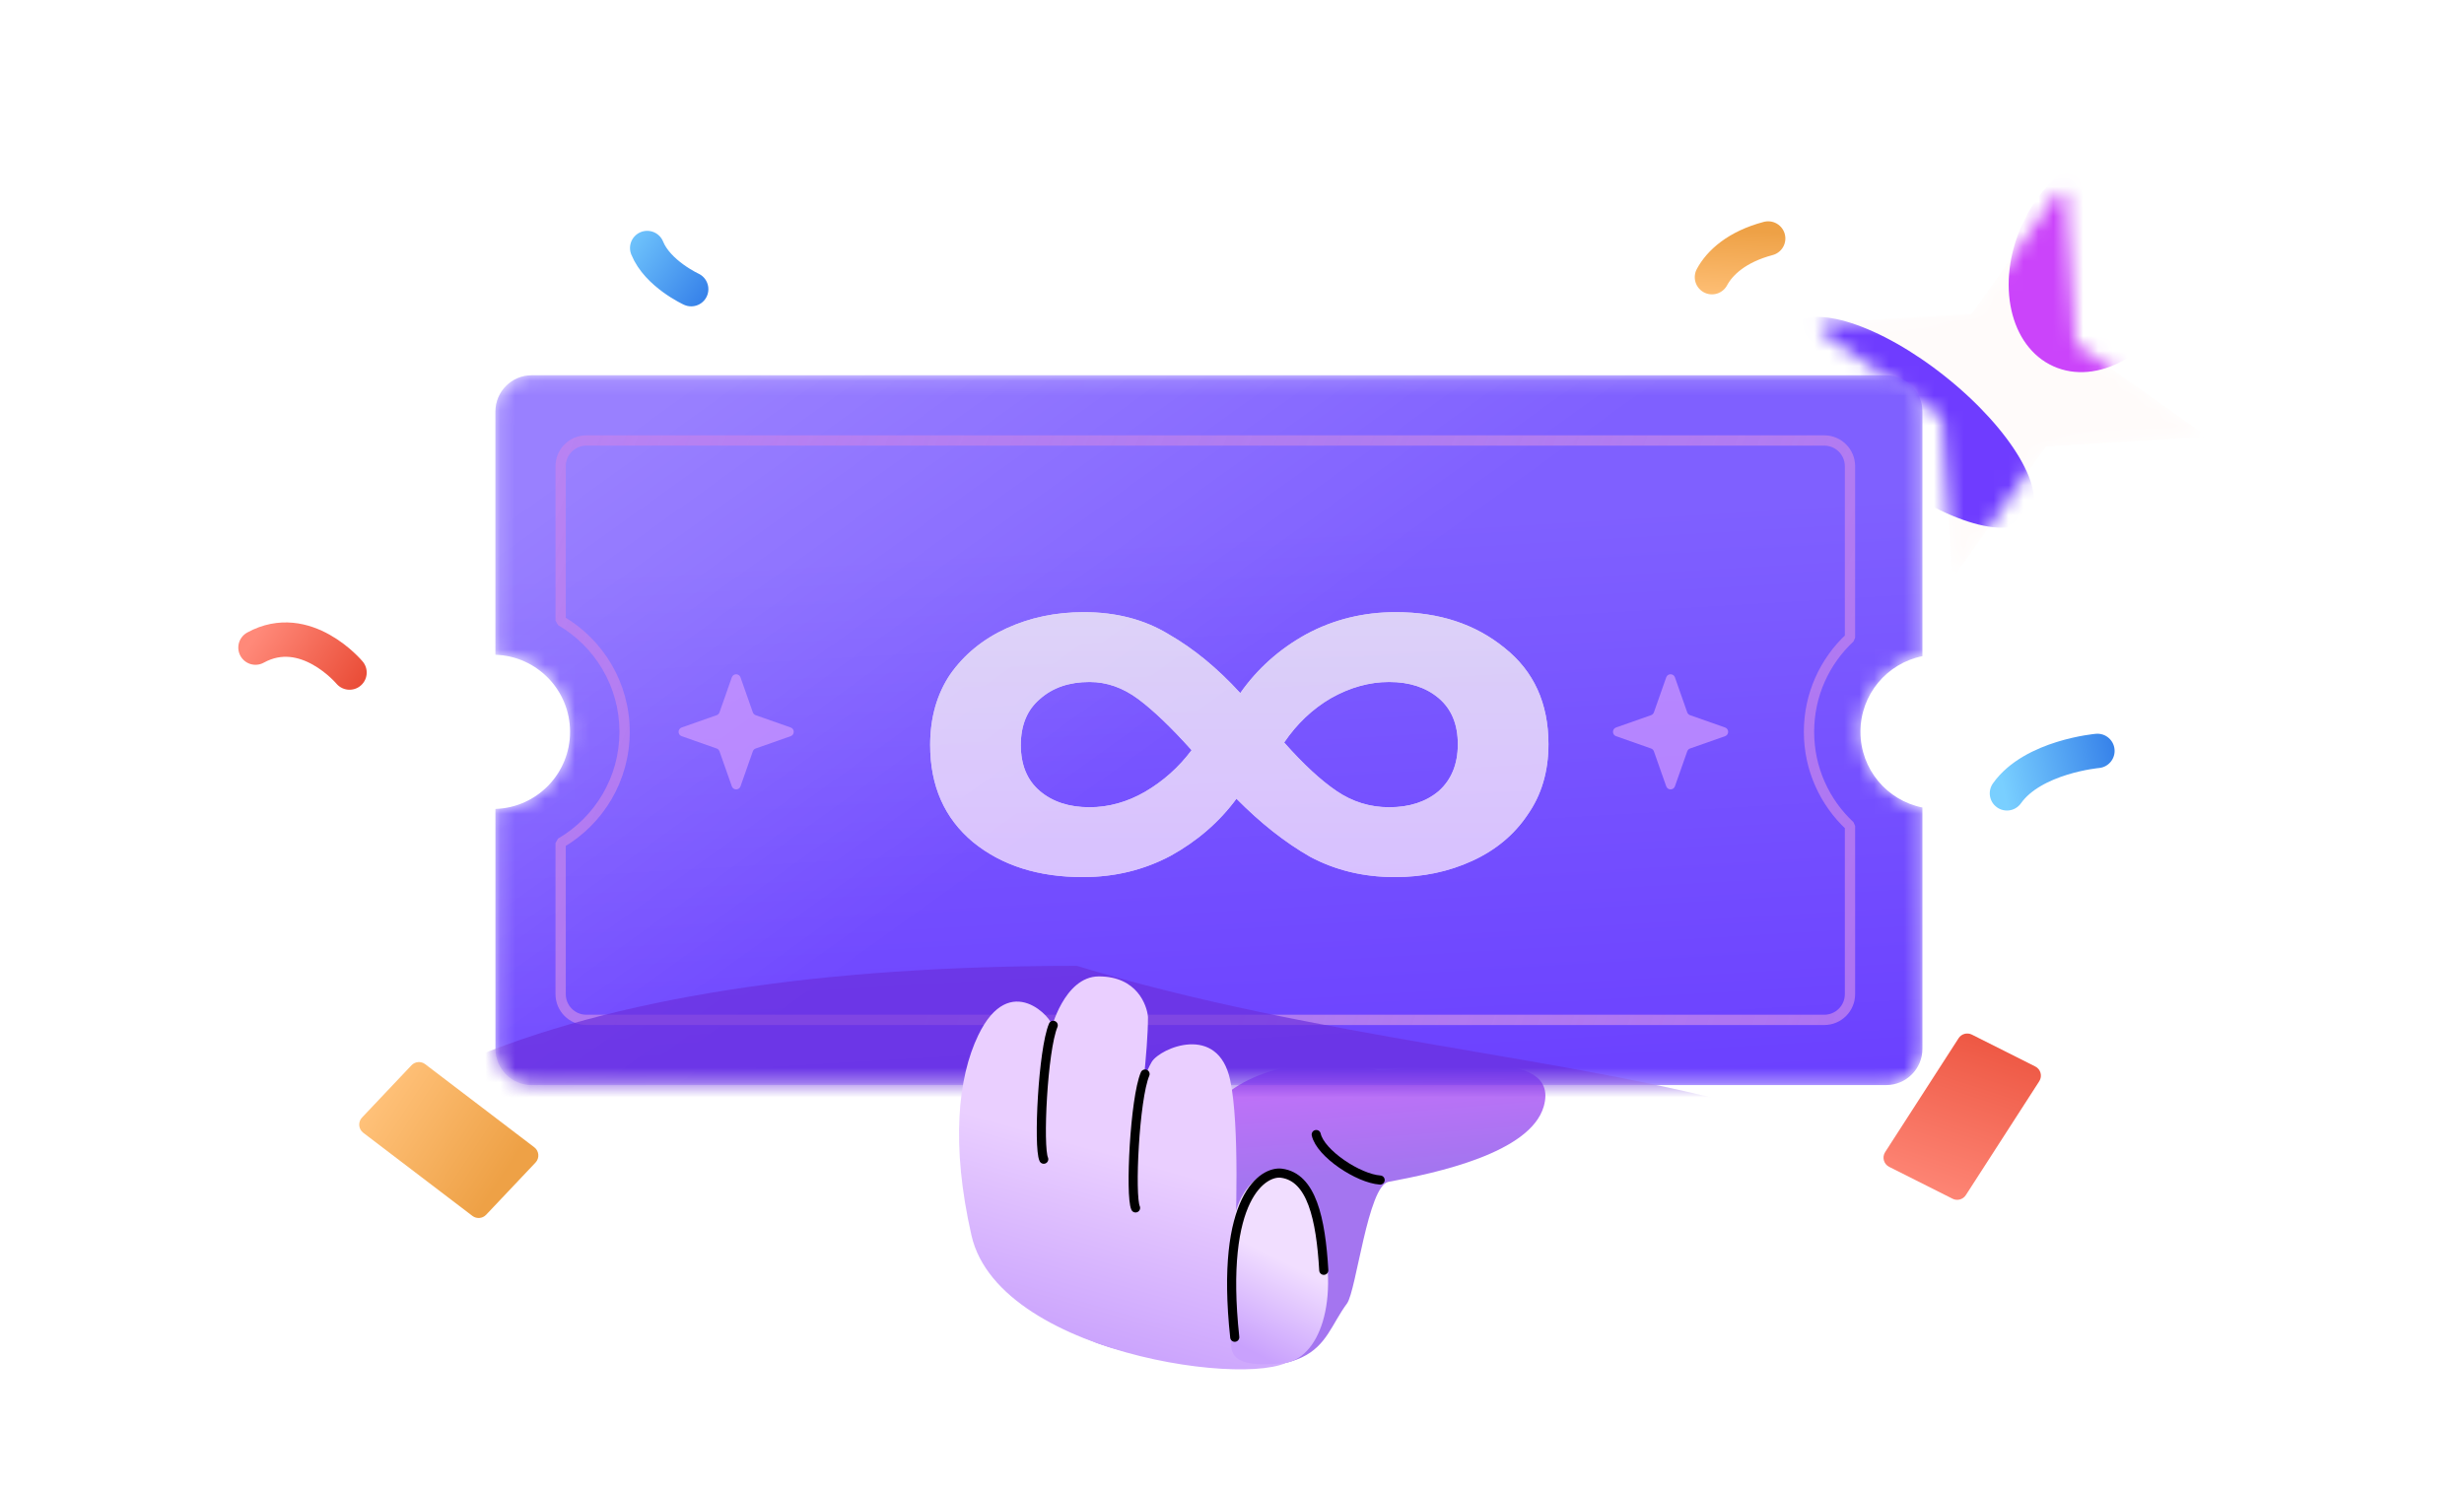 <svg width="165" height="100" viewBox="0 0 165 100" fill="none" xmlns="http://www.w3.org/2000/svg">
<path d="M23.406 45.043C23.406 45.043 20.466 41.525 17.108 43.372" stroke="url(#paint0_linear_45287_5964)" stroke-width="2.301" stroke-linecap="round"/>
<path d="M118.405 15.972C116.299 16.529 115.154 17.602 114.639 18.563" stroke="url(#paint1_linear_45287_5964)" stroke-width="2.301" stroke-linecap="round"/>
<path d="M140.453 50.29C140.453 50.29 136.136 50.674 134.393 53.132" stroke="url(#paint2_linear_45287_5964)" stroke-width="2.301" stroke-linecap="round"/>
<path d="M46.285 19.366C46.285 19.366 44.04 18.339 43.338 16.61" stroke="url(#paint3_linear_45287_5964)" stroke-width="2.301" stroke-linecap="round"/>
<path d="M80.697 74.92L69.457 78.678C68.115 79.867 65.411 88.659 76.082 90.654C88.882 93.046 88.163 90.053 90.199 87.3C90.822 86.456 91.602 79.404 92.978 79.15C96.156 78.561 102.471 77.226 103.374 74.105C104.597 69.875 95.486 71.658 92.265 71.658C86.15 70.231 81.869 72.627 80.697 74.92Z" fill="url(#paint4_linear_45287_5964)"/>
<path d="M92.419 79.03C90.956 78.928 88.421 77.249 88.14 75.983" stroke="black" stroke-width="0.611" stroke-linecap="round"/>
<mask id="mask0_45287_5964" style="mask-type:alpha" maskUnits="userSpaceOnUse" x="121" y="12" width="27" height="27">
<path d="M137.735 12.959C137.923 12.694 138.34 12.812 138.36 13.137L138.954 22.821C138.96 22.926 139.014 23.021 139.099 23.081L147.023 28.681C147.288 28.869 147.17 29.286 146.845 29.306L137.16 29.9C137.056 29.906 136.961 29.96 136.9 30.045L131.301 37.969C131.113 38.234 130.696 38.116 130.676 37.791L130.082 28.107C130.076 28.002 130.022 27.907 129.937 27.846L122.013 22.247C121.748 22.059 121.866 21.642 122.191 21.622L131.875 21.028C131.98 21.021 132.075 20.968 132.136 20.883L137.735 12.959Z" fill="white"/>
</mask>
<g mask="url(#mask0_45287_5964)">
<path d="M138.167 12.349C138.211 12.286 138.31 12.314 138.314 12.391L138.962 22.947C138.963 22.972 138.976 22.994 138.996 23.009L147.633 29.113C147.696 29.157 147.668 29.256 147.591 29.26L137.035 29.908C137.01 29.909 136.987 29.922 136.973 29.942L130.869 38.579C130.825 38.642 130.726 38.614 130.721 38.537L130.074 27.981C130.073 27.956 130.06 27.933 130.04 27.919L121.403 21.815C121.34 21.771 121.368 21.672 121.445 21.668L132.001 21.02C132.026 21.019 132.049 21.006 132.063 20.986L138.167 12.349Z" fill="#FFFBFA"/>
<g filter="url(#filter0_f_45287_5964)">
<ellipse cx="127.883" cy="28.284" rx="3.882" ry="10.202" transform="rotate(128.663 127.883 28.284)" fill="#6F3CFF"/>
</g>
<g filter="url(#filter1_f_45287_5964)">
<ellipse cx="140.694" cy="17.459" rx="5.81" ry="7.758" transform="rotate(24.336 140.694 17.459)" fill="#CB44FA"/>
</g>
</g>
<path d="M35.779 76.837C36.105 77.085 36.144 77.561 35.862 77.858L32.552 81.357C32.31 81.613 31.914 81.645 31.634 81.432L24.326 75.865C24.001 75.617 23.962 75.141 24.243 74.844L27.554 71.345C27.796 71.089 28.192 71.057 28.471 71.27L35.779 76.837Z" fill="url(#paint5_linear_45287_5964)"/>
<mask id="mask1_45287_5964" style="mask-type:alpha" maskUnits="userSpaceOnUse" x="33" y="25" width="96" height="48">
<path fill-rule="evenodd" clip-rule="evenodd" d="M33.177 27.563C33.177 26.222 34.265 25.134 35.606 25.134H126.305C127.646 25.134 128.733 26.222 128.733 27.563V43.946C126.366 44.417 124.583 46.5 124.583 48.998C124.583 51.496 126.366 53.579 128.733 54.05V70.241C128.733 71.583 127.646 72.67 126.305 72.67H35.606C34.265 72.67 33.177 71.583 33.177 70.241V54.147C35.953 54.058 38.175 51.787 38.175 48.998C38.175 46.209 35.953 43.938 33.177 43.849V27.563Z" fill="url(#paint6_linear_45287_5964)"/>
<path fill-rule="evenodd" clip-rule="evenodd" d="M33.177 27.563C33.177 26.222 34.265 25.134 35.606 25.134H126.305C127.646 25.134 128.733 26.222 128.733 27.563V43.946C126.366 44.417 124.583 46.5 124.583 48.998C124.583 51.496 126.366 53.579 128.733 54.05V70.241C128.733 71.583 127.646 72.67 126.305 72.67H35.606C34.265 72.67 33.177 71.583 33.177 70.241V54.147C35.953 54.058 38.175 51.787 38.175 48.998C38.175 46.209 35.953 43.938 33.177 43.849V27.563Z" fill="url(#paint7_linear_45287_5964)" fill-opacity="0.2"/>
</mask>
<g mask="url(#mask1_45287_5964)">
<path fill-rule="evenodd" clip-rule="evenodd" d="M33.177 27.563C33.177 26.222 34.265 25.134 35.606 25.134H126.305C127.646 25.134 128.733 26.222 128.733 27.563V43.947C126.366 44.419 124.583 46.508 124.583 49.013C124.583 51.519 126.366 53.608 128.733 54.08V70.241C128.733 71.583 127.646 72.67 126.305 72.67H35.606C34.265 72.67 33.177 71.583 33.177 70.241V54.177C35.953 54.088 38.175 51.81 38.175 49.013C38.175 46.216 35.953 43.938 33.177 43.849V27.563Z" fill="url(#paint8_linear_45287_5964)"/>
<path fill-rule="evenodd" clip-rule="evenodd" d="M33.177 27.563C33.177 26.222 34.265 25.134 35.606 25.134H126.305C127.646 25.134 128.733 26.222 128.733 27.563V43.947C126.366 44.419 124.583 46.508 124.583 49.013C124.583 51.519 126.366 53.608 128.733 54.08V70.241C128.733 71.583 127.646 72.67 126.305 72.67H35.606C34.265 72.67 33.177 71.583 33.177 70.241V54.177C35.953 54.088 38.175 51.81 38.175 49.013C38.175 46.216 35.953 43.938 33.177 43.849V27.563Z" fill="url(#paint9_linear_45287_5964)" fill-opacity="0.2"/>
<path d="M123.882 42.71L124.117 42.962L124.227 42.71H123.882ZM123.882 55.316H124.227L124.117 55.064L123.882 55.316ZM37.543 56.458L37.37 56.161L37.199 56.458H37.543ZM37.543 41.567H37.199L37.37 41.865L37.543 41.567ZM39.265 29.155C38.124 29.155 37.199 30.081 37.199 31.222H37.887C37.887 30.461 38.504 29.844 39.265 29.844V29.155ZM122.16 29.155H39.265V29.844H122.16V29.155ZM124.227 31.222C124.227 30.081 123.302 29.155 122.16 29.155V29.844C122.921 29.844 123.538 30.461 123.538 31.222H124.227ZM124.227 42.71V31.222H123.538V42.71H124.227ZM121.483 49.013C121.483 46.623 122.496 44.471 124.117 42.962L123.648 42.458C121.892 44.092 120.794 46.424 120.794 49.013H121.483ZM124.117 55.064C122.496 53.554 121.483 51.402 121.483 49.013H120.794C120.794 51.601 121.892 53.933 123.648 55.568L124.117 55.064ZM124.227 66.582V55.316H123.538V66.582H124.227ZM122.16 68.648C123.302 68.648 124.227 67.723 124.227 66.582H123.538C123.538 67.343 122.921 67.96 122.16 67.96V68.648ZM39.265 68.648H122.16V67.96H39.265V68.648ZM37.199 66.582C37.199 67.723 38.124 68.648 39.265 68.648V67.96C38.504 67.96 37.887 67.343 37.887 66.582H37.199ZM37.199 56.458V66.582H37.887V56.458H37.199ZM41.481 49.013C41.481 52.063 39.829 54.728 37.37 56.161L37.716 56.756C40.379 55.205 42.17 52.318 42.17 49.013H41.481ZM37.37 41.865C39.829 43.298 41.481 45.962 41.481 49.013H42.17C42.17 45.707 40.379 42.821 37.716 41.269L37.37 41.865ZM37.199 31.222V41.567H37.887V31.222H37.199Z" fill="url(#paint10_linear_45287_5964)"/>
<path opacity="0.7" d="M111.577 45.364C111.674 45.088 112.063 45.088 112.16 45.364L112.984 47.708C113.016 47.796 113.085 47.865 113.173 47.897L115.517 48.721C115.793 48.818 115.793 49.207 115.517 49.304L113.173 50.129C113.085 50.16 113.016 50.229 112.984 50.318L112.16 52.661C112.063 52.937 111.674 52.937 111.577 52.661L110.752 50.318C110.721 50.229 110.652 50.16 110.563 50.129L108.219 49.304C107.944 49.207 107.944 48.818 108.219 48.721L110.563 47.897C110.652 47.865 110.721 47.796 110.752 47.708L111.577 45.364Z" fill="#D09AFF"/>
<path opacity="0.7" d="M49.005 45.364C49.102 45.088 49.491 45.088 49.588 45.364L50.413 47.708C50.444 47.796 50.513 47.865 50.602 47.897L52.946 48.721C53.221 48.818 53.221 49.207 52.946 49.304L50.602 50.129C50.513 50.16 50.444 50.229 50.413 50.318L49.588 52.661C49.491 52.937 49.102 52.937 49.005 52.661L48.181 50.318C48.149 50.229 48.08 50.16 47.992 50.129L45.648 49.304C45.372 49.207 45.372 48.818 45.648 48.721L47.992 47.897C48.08 47.865 48.149 47.796 48.181 47.708L49.005 45.364Z" fill="#D09AFF"/>
<g filter="url(#filter2_f_45287_5964)">
<path d="M136.695 98.785C136.695 115.431 106.162 105.774 72.11 105.774C38.059 105.774 12.867 108.197 12.867 91.552C15.968 73.024 38.059 64.685 72.11 64.685C104.317 74.502 140.484 69.335 136.695 98.785Z" fill="#6C30DD" fill-opacity="0.7"/>
</g>
<g opacity="0.8" filter="url(#filter3_d_45287_5964)">
<path d="M90.949 37.847C93.846 37.847 96.273 38.645 98.233 40.243C100.192 41.803 101.172 43.952 101.172 46.691C101.172 48.516 100.704 50.095 99.766 51.426C98.872 52.758 97.637 53.785 96.061 54.507C94.484 55.23 92.759 55.591 90.885 55.591C88.798 55.591 86.902 55.135 85.198 54.222C83.537 53.271 81.897 51.978 80.278 50.342C79.128 51.902 77.659 53.176 75.87 54.165C74.081 55.116 72.121 55.591 69.991 55.591C67.009 55.591 64.56 54.812 62.643 53.252C60.726 51.654 59.768 49.486 59.768 46.748C59.768 44.922 60.215 43.343 61.11 42.012C62.047 40.681 63.303 39.654 64.88 38.931C66.456 38.208 68.181 37.847 70.055 37.847C72.228 37.847 74.123 38.341 75.742 39.33C77.403 40.281 79 41.593 80.534 43.267C81.684 41.631 83.154 40.319 84.943 39.33C86.774 38.341 88.776 37.847 90.949 37.847ZM70.439 50.913C71.716 50.913 72.952 50.57 74.144 49.886C75.38 49.163 76.423 48.231 77.275 47.09C75.912 45.568 74.719 44.427 73.697 43.666C72.675 42.906 71.589 42.525 70.439 42.525C69.075 42.525 67.968 42.906 67.116 43.666C66.264 44.389 65.838 45.416 65.838 46.748C65.838 48.079 66.264 49.106 67.116 49.829C67.968 50.551 69.075 50.913 70.439 50.913ZM90.502 50.913C91.865 50.913 92.972 50.551 93.824 49.829C94.676 49.068 95.102 48.022 95.102 46.691C95.102 45.359 94.676 44.332 93.824 43.609C92.972 42.887 91.865 42.525 90.502 42.525C89.181 42.525 87.882 42.887 86.604 43.609C85.369 44.332 84.325 45.321 83.473 46.576C84.751 48.022 85.922 49.106 86.987 49.829C88.052 50.551 89.224 50.913 90.502 50.913Z" fill="#ECE4FC"/>
<path d="M90.949 37.847C93.846 37.847 96.273 38.645 98.233 40.243C100.192 41.803 101.172 43.952 101.172 46.691C101.172 48.516 100.704 50.095 99.766 51.426C98.872 52.758 97.637 53.785 96.061 54.507C94.484 55.23 92.759 55.591 90.885 55.591C88.798 55.591 86.902 55.135 85.198 54.222C83.537 53.271 81.897 51.978 80.278 50.342C79.128 51.902 77.659 53.176 75.87 54.165C74.081 55.116 72.121 55.591 69.991 55.591C67.009 55.591 64.56 54.812 62.643 53.252C60.726 51.654 59.768 49.486 59.768 46.748C59.768 44.922 60.215 43.343 61.11 42.012C62.047 40.681 63.303 39.654 64.88 38.931C66.456 38.208 68.181 37.847 70.055 37.847C72.228 37.847 74.123 38.341 75.742 39.33C77.403 40.281 79 41.593 80.534 43.267C81.684 41.631 83.154 40.319 84.943 39.33C86.774 38.341 88.776 37.847 90.949 37.847ZM70.439 50.913C71.716 50.913 72.952 50.57 74.144 49.886C75.38 49.163 76.423 48.231 77.275 47.09C75.912 45.568 74.719 44.427 73.697 43.666C72.675 42.906 71.589 42.525 70.439 42.525C69.075 42.525 67.968 42.906 67.116 43.666C66.264 44.389 65.838 45.416 65.838 46.748C65.838 48.079 66.264 49.106 67.116 49.829C67.968 50.551 69.075 50.913 70.439 50.913ZM90.502 50.913C91.865 50.913 92.972 50.551 93.824 49.829C94.676 49.068 95.102 48.022 95.102 46.691C95.102 45.359 94.676 44.332 93.824 43.609C92.972 42.887 91.865 42.525 90.502 42.525C89.181 42.525 87.882 42.887 86.604 43.609C85.369 44.332 84.325 45.321 83.473 46.576C84.751 48.022 85.922 49.106 86.987 49.829C88.052 50.551 89.224 50.913 90.502 50.913Z" fill="url(#paint11_linear_45287_5964)"/>
</g>
</g>
<path d="M65.052 82.731C63.676 76.667 64.133 72.182 65.51 69.329C67.651 64.895 70.555 68.309 70.454 68.717C70.352 69.125 71.22 65.392 73.584 65.392C76.14 65.392 76.806 67.324 76.874 68.106C76.874 69.26 76.746 70.778 76.575 72.473C76.731 71.927 76.914 71.463 77.129 71.112C77.694 70.191 81.563 68.513 82.378 72.335C83.03 75.393 82.752 82.085 82.684 84.311C82.684 84.311 87.469 88.144 86.755 90.692C86.042 93.24 66.961 91.145 65.052 82.731Z" fill="url(#paint12_linear_45287_5964)"/>
<path d="M69.893 77.635C69.516 76.816 69.832 70.317 70.529 68.669" stroke="black" stroke-width="0.611" stroke-linecap="round"/>
<path d="M76.042 80.897C75.666 80.077 75.981 73.579 76.678 71.931" stroke="black" stroke-width="0.611" stroke-linecap="round"/>
<path d="M82.66 81.52C82.262 83.515 82.633 86.522 82.585 88.287C82.537 90.051 81.46 91.727 85.91 91.303C88.293 91.076 89.839 87.178 88.349 81.89C86.779 76.315 83.271 78.454 82.66 81.52Z" fill="url(#paint13_linear_45287_5964)"/>
<path d="M88.646 85.075C88.442 81.61 87.831 78.836 85.809 78.572C84.65 78.42 81.665 80.081 82.684 89.559" stroke="black" stroke-width="0.611" stroke-linecap="round"/>
<path d="M126.238 77.159C126.016 77.503 126.142 77.964 126.508 78.147L130.752 80.282C131.067 80.44 131.45 80.336 131.641 80.04L136.558 72.413C136.78 72.069 136.655 71.608 136.289 71.424L132.044 69.29C131.73 69.132 131.346 69.236 131.156 69.532L126.238 77.159Z" fill="url(#paint14_linear_45287_5964)"/>
<defs>
<filter id="filter0_f_45287_5964" x="110.11" y="11.781" width="35.545" height="33.006" filterUnits="userSpaceOnUse" color-interpolation-filters="sRGB">
<feFlood flood-opacity="0" result="BackgroundImageFix"/>
<feBlend mode="normal" in="SourceGraphic" in2="BackgroundImageFix" result="shape"/>
<feGaussianBlur stdDeviation="4.722" result="effect1_foregroundBlur_45287_5964"/>
</filter>
<filter id="filter1_f_45287_5964" x="125.066" y="0.551" width="31.257" height="33.816" filterUnits="userSpaceOnUse" color-interpolation-filters="sRGB">
<feFlood flood-opacity="0" result="BackgroundImageFix"/>
<feBlend mode="normal" in="SourceGraphic" in2="BackgroundImageFix" result="shape"/>
<feGaussianBlur stdDeviation="4.722" result="effect1_foregroundBlur_45287_5964"/>
</filter>
<filter id="filter2_f_45287_5964" x="7.941" y="59.759" width="133.954" height="53.726" filterUnits="userSpaceOnUse" color-interpolation-filters="sRGB">
<feFlood flood-opacity="0" result="BackgroundImageFix"/>
<feBlend mode="normal" in="SourceGraphic" in2="BackgroundImageFix" result="shape"/>
<feGaussianBlur stdDeviation="2.463" result="effect1_foregroundBlur_45287_5964"/>
</filter>
<filter id="filter3_d_45287_5964" x="59.768" y="37.847" width="43.924" height="20.895" filterUnits="userSpaceOnUse" color-interpolation-filters="sRGB">
<feFlood flood-opacity="0" result="BackgroundImageFix"/>
<feColorMatrix in="SourceAlpha" type="matrix" values="0 0 0 0 0 0 0 0 0 0 0 0 0 0 0 0 0 0 127 0" result="hardAlpha"/>
<feOffset dx="2.52" dy="3.15"/>
<feComposite in2="hardAlpha" operator="out"/>
<feColorMatrix type="matrix" values="0 0 0 0 0 0 0 0 0 0 0 0 0 0 0 0 0 0 0.2 0"/>
<feBlend mode="normal" in2="BackgroundImageFix" result="effect1_dropShadow_45287_5964"/>
<feBlend mode="normal" in="SourceGraphic" in2="effect1_dropShadow_45287_5964" result="shape"/>
</filter>
<linearGradient id="paint0_linear_45287_5964" x1="17.391" y1="42.106" x2="24.691" y2="46.82" gradientUnits="userSpaceOnUse">
<stop stop-color="#FF8979"/>
<stop offset="1" stop-color="#E7452F"/>
</linearGradient>
<linearGradient id="paint1_linear_45287_5964" x1="117.425" y1="20.263" x2="117.621" y2="15.494" gradientUnits="userSpaceOnUse">
<stop stop-color="#FFC179"/>
<stop offset="1" stop-color="#EEA146"/>
</linearGradient>
<linearGradient id="paint2_linear_45287_5964" x1="134.074" y1="52.495" x2="142.64" y2="50.673" gradientUnits="userSpaceOnUse">
<stop stop-color="#79CFFF"/>
<stop offset="1" stop-color="#2F79E7"/>
</linearGradient>
<linearGradient id="paint3_linear_45287_5964" x1="41.604" y1="15.005" x2="48.327" y2="19.873" gradientUnits="userSpaceOnUse">
<stop stop-color="#79CFFF"/>
<stop offset="1" stop-color="#2F79E7"/>
</linearGradient>
<linearGradient id="paint4_linear_45287_5964" x1="86.084" y1="71.229" x2="86.694" y2="78.933" gradientUnits="userSpaceOnUse">
<stop stop-color="#C670FA"/>
<stop offset="1" stop-color="#A475F0"/>
</linearGradient>
<linearGradient id="paint5_linear_45287_5964" x1="24.828" y1="74.121" x2="33.118" y2="79.625" gradientUnits="userSpaceOnUse">
<stop stop-color="#FFC179"/>
<stop offset="1" stop-color="#EEA146"/>
</linearGradient>
<linearGradient id="paint6_linear_45287_5964" x1="79.858" y1="35.888" x2="82.255" y2="76.415" gradientUnits="userSpaceOnUse">
<stop stop-color="#8749FD"/>
<stop offset="1" stop-color="#712DF2"/>
</linearGradient>
<linearGradient id="paint7_linear_45287_5964" x1="71.078" y1="54.606" x2="48.947" y2="23.806" gradientUnits="userSpaceOnUse">
<stop stop-color="white" stop-opacity="0"/>
<stop offset="1" stop-color="white"/>
</linearGradient>
<linearGradient id="paint8_linear_45287_5964" x1="79.858" y1="35.888" x2="82.255" y2="76.415" gradientUnits="userSpaceOnUse">
<stop stop-color="#7F60FF"/>
<stop offset="1" stop-color="#6A3FFF"/>
</linearGradient>
<linearGradient id="paint9_linear_45287_5964" x1="71.078" y1="54.606" x2="48.947" y2="23.806" gradientUnits="userSpaceOnUse">
<stop stop-color="white" stop-opacity="0"/>
<stop offset="1" stop-color="white"/>
</linearGradient>
<linearGradient id="paint10_linear_45287_5964" x1="27.506" y1="27.313" x2="134.284" y2="67.957" gradientUnits="userSpaceOnUse">
<stop stop-color="#C684EE" stop-opacity="0.7"/>
<stop offset="0.525" stop-color="#AF7CF0"/>
<stop offset="1" stop-color="#C684EE" stop-opacity="0.7"/>
</linearGradient>
<linearGradient id="paint11_linear_45287_5964" x1="80.47" y1="37.847" x2="80.47" y2="55.591" gradientUnits="userSpaceOnUse">
<stop stop-color="#F4EEF6"/>
<stop offset="1" stop-color="#F1DDFF"/>
</linearGradient>
<linearGradient id="paint12_linear_45287_5964" x1="78.336" y1="78.336" x2="74.64" y2="91.313" gradientUnits="userSpaceOnUse">
<stop stop-color="#EACFFF"/>
<stop offset="1" stop-color="#C9A1FD"/>
</linearGradient>
<linearGradient id="paint13_linear_45287_5964" x1="86.984" y1="84.991" x2="84.108" y2="90.667" gradientUnits="userSpaceOnUse">
<stop stop-color="#F1DEFF"/>
<stop offset="1" stop-color="#C9A1FD"/>
</linearGradient>
<linearGradient id="paint14_linear_45287_5964" x1="132.62" y1="81.868" x2="137.747" y2="66.372" gradientUnits="userSpaceOnUse">
<stop stop-color="#FF8979"/>
<stop offset="1" stop-color="#E7452F"/>
</linearGradient>
</defs>
</svg>
